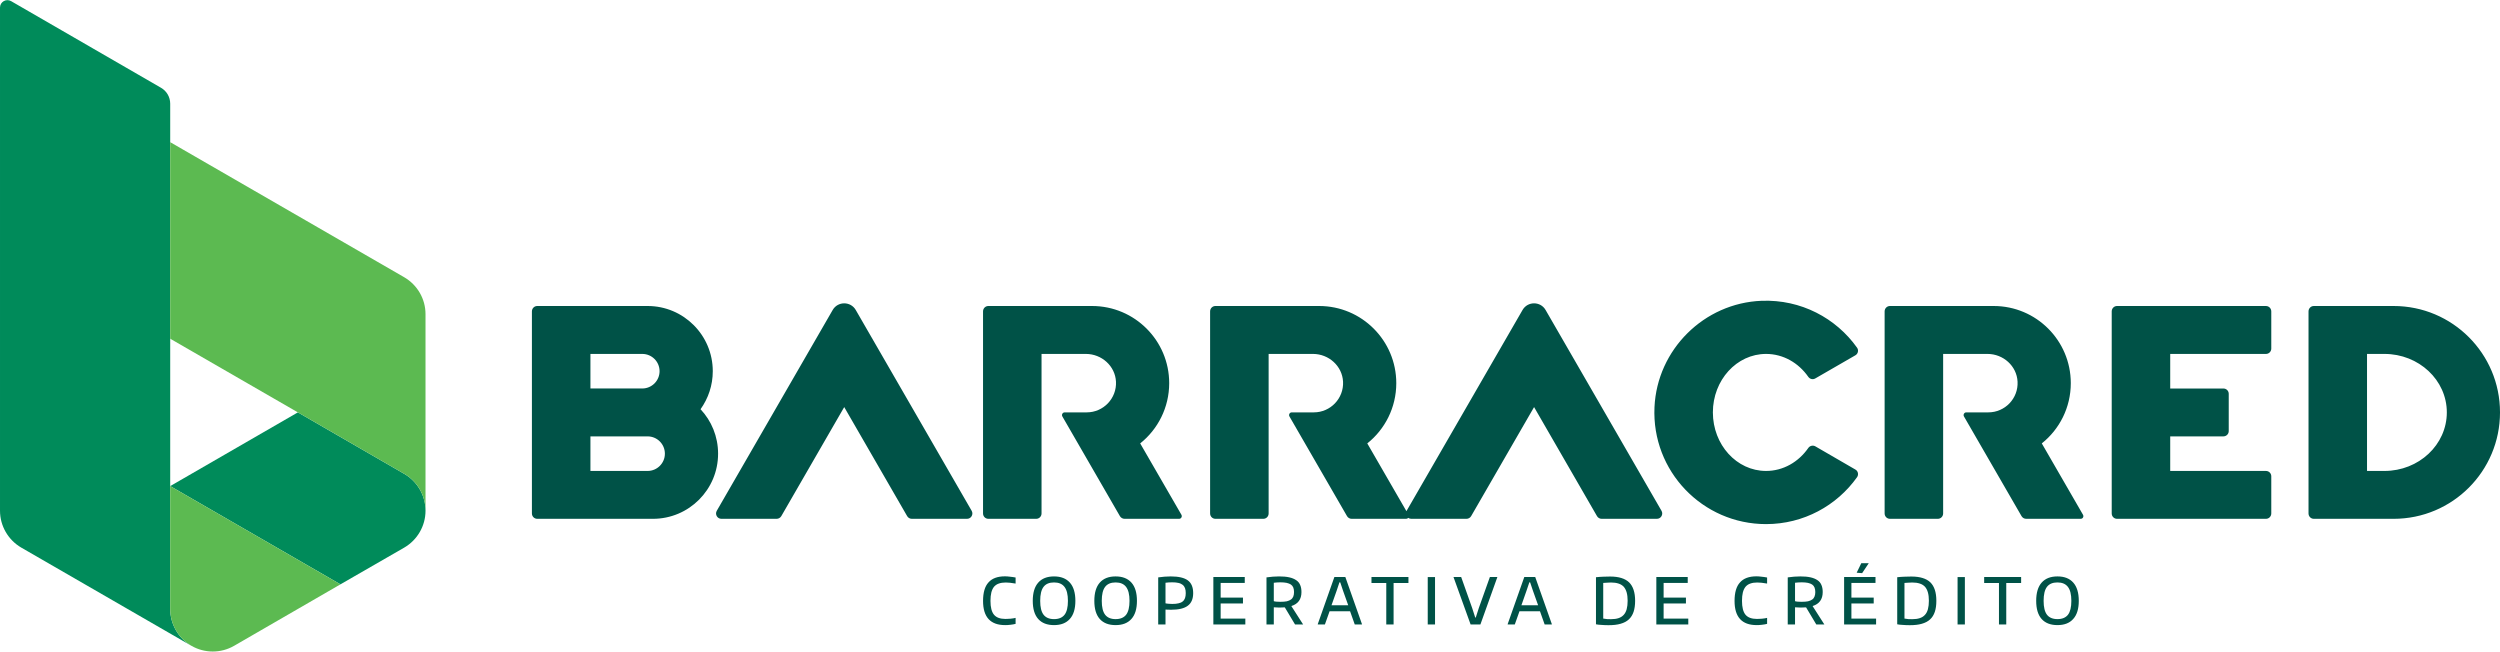 <svg clip-rule="evenodd" fill-rule="evenodd" height="391" image-rendering="optimizeQuality" shape-rendering="geometricPrecision" text-rendering="geometricPrecision" viewBox="0 0 146958000 38290000" width="1500" xmlns="http://www.w3.org/2000/svg"><g fill-rule="nonzero"><path d="m23763000 27846000-6253000-3614000-7505000 4334000v-22480000c0-388000-207000-745000-544000-937000l-8809000-5091000c-290000-167000-652000 46000-652000 377000v29578000c0 892000 477000 1717000 1250000 2168000l10006000 5775000c-774000-446000-1251000-1276000-1251000-2168000v-7222000l10006000 5775000 3752000-2160000c773000-451000 1250000-1276000 1250000-2168000 0-896000-477000-1721000-1250000-2167000z" fill="#008b5a"/><path d="m10005000 28566000v7222000c0 892000 477000 1722000 1251000 2168000 774000 445000 1728000 445000 2502000 0l6253000-3615000z" fill="#5cba51"/><path d="m25013000 18457000c0-892000-477000-1717000-1250000-2167000l-13758000-7942000v11554000l7505000 4330000 6253000 3614000c773000 446000 1250000 1271000 1250000 2167000z" fill="#5cba51"/><path d="m90854000 18212000c-300000-519000-1053000-519000-1353000 0l-6815000 11806000-12000 22000-2301000-3984000c1039000-827000 1705000-2108000 1705000-3541000 0-2504000-2030000-4536000-4534000-4536000h-6098000c-172000 0-312000 140000-312000 318000v11876000c0 176000 140000 316000 312000 316000h2816000c172000 0 312000-140000 312000-316000v-9377000h2607000c925000 0 1722000 708000 1768000 1632000 48000 986000-741000 1804000-1718000 1804000h-1298000c-121000 0-195000 135000-135000 240000l3385000 5861000c55000 94000 159000 156000 270000 156000h3208000c49000 0 91000-22000 119000-55000 49000 34000 109000 55000 176000 55000h3250000c112000 0 215000-62000 271000-156000l3701000-6412000 3700000 6412000c55000 94000 160000 156000 271000 156000h3250000c240000 0 391000-263000 270000-471000zm-40551000 0c-301000-519000-1053000-519000-1354000 0l-6815000 11806000c-120000 208000 30000 471000 271000 471000h3250000c111000 0 214000-62000 271000-156000l3700000-6412000 3701000 6412000c55000 94000 159000 156000 271000 156000h3249000c241000 0 391000-263000 271000-471000zm69720000 7844000c1039000-827000 1705000-2108000 1705000-3541000 0-2504000-2029000-4536000-4534000-4536000h-6097000c-172000 0-313000 140000-313000 318000v11876000c0 176000 141000 316000 313000 316000h2813000c174000 0 314000-140000 314000-316000v-9377000h2608000c925000 0 1721000 708000 1767000 1632000 49000 986000-740000 1804000-1717000 1804000h-1298000c-120000 0-196000 135000-136000 240000l3385000 5861000c55000 94000 159000 156000 271000 156000h3207000c121000 0 196000-128000 135000-238000zm-52999000 0c1038000-827000 1705000-2108000 1705000-3541000 0-2504000-2030000-4536000-4534000-4536000h-6097000c-173000 0-312000 140000-312000 318000v11876000c0 176000 139000 316000 312000 316000h2814000c173000 0 313000-140000 313000-316000v-9377000h2607000c926000 0 1723000 708000 1769000 1632000 48000 986000-742000 1804000-1719000 1804000h-1297000c-121000 0-197000 135000-136000 240000l3384000 5861000c57000 94000 160000 156000 272000 156000h3207000c120000 0 196000-128000 136000-238000zm66177000-8077000h-8756000c-172000 0-312000 140000-312000 318000v11876000c0 176000 140000 316000 312000 316000h8756000c172000 0 312000-140000 312000-316000v-2187000c0-172000-140000-311000-312000-311000h-5629000v-2032000h3127000c173000 0 313000-140000 313000-311000v-2193000c0-171000-140000-311000-313000-311000h-3127000v-2032000h5629000c172000 0 312000-142000 312000-311000v-2188000c0-178000-140000-318000-312000-318000zm10631000 6253000c0 1904000-1643000 3443000-3669000 3443000h-1022000v-6879000h1022000c2026000 0 3669000 1538000 3669000 3436000zm-3127000-6253000h-4690000c-173000 0-313000 140000-313000 318000v11876000c0 176000 140000 316000 313000 316000h4690000c3454000 0 6253000-2798000 6253000-6257000 0-3452000-2799000-6253000-6253000-6253000zm-102636000 9696000h-3362000v-2032000h3362000c560000 0 1015000 457000 1015000 1017000 0 558000-455000 1015000-1015000 1015000zm-3362000-6879000h3048000c561000 0 1016000 454000 1016000 1015000 0 560000-455000 1017000-1016000 1017000h-3048000zm7192000 1015000c0-2115000-1715000-3832000-3830000-3832000h-6488000c-173000 0-314000 140000-314000 318000v11876000c0 176000 141000 316000 314000 316000h6800000c2116000 0 3830000-1714000 3830000-3829000 0-1013000-391000-1930000-1031000-2613000 452000-633000 719000-1402000 719000-2236000zm67165000 5781000-2354000-1364000c-142000-78000-321000-37000-414000 98000-572000 821000-1470000 1349000-2482000 1349000-1726000 0-3126000-1539000-3126000-3443000 0-1898000 1400000-3436000 3126000-3436000 1012000 0 1910000 528000 2482000 1346000 93000 135000 272000 179000 414000 94000l2353000-1358000c160000-89000 207000-302000 99000-450000-1236000-1738000-3295000-2842000-5608000-2755000-3384000 130000-6142000 2867000-6298000 6248000-176000 3770000 2829000 6879000 6558000 6879000 2208000 0 4160000-1088000 5349000-2757000 107000-151000 60000-364000-99000-451000zm11879000 8793000c281000 0 488000-89000 620000-258000 131000-172000 197000-442000 197000-816000s-67000-643000-201000-819000c-135000-176000-340000-263000-616000-263000-279000 0-484000 87000-616000 259000-131000 171000-197000 446000-197000 823000 0 374000 66000 644000 197000 816000 132000 169000 337000 258000 616000 258000zm0 352000c-404000 0-713000-119000-928000-357000-215000-240000-322000-597000-322000-1069000s107000-831000 322000-1073000 524000-363000 928000-363000c405000 0 715000 121000 929000 363000 217000 242000 325000 601000 325000 1073000 0 468000-108000 825000-325000 1063000-214000 244000-524000 363000-929000 363000zm-3438000-2474000h-870000v-352000h2173000v352000h-874000v2437000h-429000zm-2433000 2437000h429000v-2788000h-429000zm-2666000-311000c172000 0 320000-20000 444000-61000 123000-41000 224000-103000 303000-192000 79000-82000 138000-197000 175000-331000 38000-140000 57000-307000 57000-499000s-19000-352000-57000-487000c-37000-135000-96000-250000-175000-339000-79000-82000-180000-148000-303000-185000-124000-41000-272000-62000-444000-62000-63000 0-136000 5000-217000 10000-82000 4000-162000 11000-239000 15000v2095000c84000 16000 162000 21000 232000 32000 68000 4000 144000 4000 224000 4000zm-144000 353000c-148000 0-288000-5000-421000-17000-133000-4000-239000-20000-317000-36000v-2766000c150000-16000 300000-28000 451000-32000 149000-5000 274000-9000 377000-9000 508000 0 880000 114000 1118000 340000 237000 233000 354000 592000 354000 1084000 0 254000-29000 466000-89000 649000-60000 181000-153000 332000-279000 446000-126000 119000-288000 201000-486000 258000-198000 58000-434000 83000-708000 83000zm-3122000-3084000 272000-560000h439000l-390000 585000zm-738000 253000h1845000v347000h-1416000v861000h1311000v347000h-1311000v887000h1451000v347000h-1880000zm-2493000 1456000c146000 0 269000-8000 371000-29000 102000-27000 184000-57000 246000-105000 63000-41000 109000-104000 137000-176000 30000-73000 45000-160000 45000-263000 0-105000-15000-187000-45000-266000-28000-73000-74000-130000-139000-176000-64000-40000-146000-77000-248000-98000s-224000-32000-367000-32000c-61000 0-128000 0-202000 7000-74000 4000-137000 14000-190000 18000v1084000c35000 11000 90000 23000 162000 28000 73000 4000 149000 8000 230000 8000zm257000 327000c-99000 5000-203000 12000-313000 12000-44000 0-97000 0-161000-7000-63000-5000-122000-9000-175000-9000v1010000h-429000v-2768000c256000-37000 502000-57000 738000-57000 231000 0 430000 16000 594000 53000 167000 36000 303000 93000 412000 166000 108000 71000 186000 164000 236000 284000 51000 114000 76000 254000 76000 416000 0 425000-198000 699000-595000 823000l692000 1083000h-474000zm-2905000 1043000c-866000 0-1299000-471000-1299000-1420000 0-493000 106000-857000 319000-1088000 211000-240000 534000-359000 965000-359000 87000 0 185000 5000 292000 21000 107000 11000 219000 25000 337000 48000v356000c-128000-20000-238000-37000-329000-48000-92000-9000-176000-14000-251000-14000-158000 0-293000 21000-406000 62000-114000 37000-206000 103000-279000 185000-73000 89000-126000 204000-161000 339000-33000 135000-50000 300000-50000 492000 0 379000 69000 649000 207000 816000 138000 164000 361000 247000 667000 247000 39000 0 86000 0 141000-5000 54000 0 109000-5000 165000-9000 57000-7000 111000-11000 163000-21000 51000-11000 95000-16000 133000-27000v352000c-88000 23000-188000 41000-301000 53000-114000 15000-218000 20000-313000 20000zm-5897000-2826000h1845000v347000h-1417000v861000h1312000v347000h-1312000v887000h1450000v347000h-1878000zm-2667000 2478000c173000 0 321000-20000 445000-61000 122000-41000 223000-103000 303000-192000 78000-82000 137000-197000 175000-331000 38000-140000 57000-307000 57000-499000s-19000-352000-57000-487000-97000-250000-175000-339000c-80000-82000-181000-148000-303000-185000-124000-41000-272000-62000-445000-62000-62000 0-135000 5000-217000 10000-81000 4000-161000 11000-238000 15000v2095000c84000 16000 161000 21000 231000 32000 69000 4000 144000 4000 224000 4000zm-143000 353000c-148000 0-289000-5000-422000-17000-133000-4000-239000-20000-316000-36000v-2766000c151000-16000 300000-28000 450000-32000 149000-5000 276000-9000 379000-9000 507000 0 878000 114000 1116000 340000 237000 233000 356000 592000 356000 1084000 0 254000-30000 466000-90000 649000-61000 181000-154000 332000-279000 446000-126000 119000-287000 201000-486000 258000-199000 58000-434000 83000-708000 83000zm-4139000-1171000-301000-845000-170000-504000h-45000l-170000 504000-297000 845000zm-1789000 1104000 976000-2764000h643000l975000 2764000v25000h-421000l-275000-777000h-1205000l-275000 777000h-418000zm-3186000-2764000h452000l647000 1825000 178000 555000h33000l178000-555000 651000-1825000h441000l-998000 2789000h-576000zm-1514000 2789000h429000v-2788000h-429000zm-2437000-2437000h-870000v-352000h2173000v352000h-873000v2437000h-430000zm-2237000 1308000-301000-845000-169000-504000h-46000l-168000 504000-299000 845000zm-1789000 1104000 975000-2764000h645000l975000 2764000v25000h-422000l-275000-777000h-1204000l-276000 777000h-418000zm-2195000-1308000c145000 0 269000-8000 371000-29000 102000-27000 183000-57000 246000-105000 63000-41000 108000-104000 138000-176000 29000-73000 43000-160000 43000-263000 0-105000-14000-187000-43000-266000-30000-73000-76000-130000-140000-176000-64000-40000-147000-77000-248000-98000-103000-21000-224000-32000-367000-32000-60000 0-128000 0-202000 7000-74000 4000-138000 14000-189000 18000v1084000c34000 11000 88000 23000 161000 28000 73000 4000 149000 8000 230000 8000zm256000 327000c-98000 5000-203000 12000-313000 12000-43000 0-96000 0-161000-7000-62000-5000-122000-9000-173000-9000v1010000h-430000v-2768000c255000-37000 502000-57000 738000-57000 231000 0 429000 16000 595000 53000 165000 36000 303000 93000 410000 166000 108000 71000 188000 164000 237000 284000 51000 114000 76000 254000 76000 416000 0 425000-198000 699000-595000 823000l693000 1083000h-475000zm-4200000-1783000h1846000v347000h-1417000v861000h1312000v347000h-1312000v887000h1451000v347000h-1880000zm-2421000 1582000c146000 0 269000-11000 370000-36000 102000-21000 185000-57000 248000-110000 63000-50000 108000-119000 137000-197000 29000-82000 43000-180000 43000-295000 0-114000-14000-207000-43000-290000-29000-77000-76000-146000-140000-196000-63000-48000-145000-90000-246000-111000-100000-25000-223000-36000-369000-36000-65000 0-135000 0-207000 7000-73000 4000-134000 14000-185000 18000v1210000c43000 9000 102000 21000 177000 25000 76000 7000 147000 11000 215000 11000zm-821000-1561000c258000-37000 504000-57000 738000-57000 460000 0 794000 78000 1004000 233000s314000 405000 314000 747000c0 337000-104000 586000-314000 741000-210000 161000-538000 238000-985000 238000-50000 0-103000 0-157000-4000-53000 0-110000 0-171000-5000v875000h-429000zm-2505000 2453000c281000 0 488000-89000 620000-258000 131000-172000 198000-442000 198000-816000s-67000-643000-201000-819000-340000-263000-617000-263000c-278000 0-483000 87000-615000 259000-132000 171000-198000 446000-198000 823000 0 374000 66000 644000 198000 816000 132000 169000 337000 258000 615000 258000zm0 352000c-404000 0-713000-119000-928000-357000-215000-240000-322000-597000-322000-1069000s107000-831000 322000-1073000 524000-363000 928000-363000c405000 0 715000 121000 931000 363000s324000 601000 324000 1073000c0 468000-108000 825000-324000 1063000-216000 244000-526000 363000-931000 363000zm-3619000-352000c282000 0 488000-89000 619000-258000 133000-172000 198000-442000 198000-816000s-67000-643000-201000-819000-339000-263000-616000-263000c-279000 0-483000 87000-615000 259000-132000 171000-198000 446000-198000 823000 0 374000 66000 644000 198000 816000 132000 169000 336000 258000 615000 258000zm0 352000c-403000 0-714000-119000-927000-357000-216000-240000-323000-597000-323000-1069000s107000-831000 323000-1073000c213000-242000 524000-363000 927000-363000 404000 0 714000 121000 930000 363000 217000 242000 325000 601000 325000 1073000 0 468000-108000 825000-325000 1063000-216000 244000-526000 363000-930000 363000zm-2874000 0c-866000 0-1298000-471000-1298000-1420000 0-493000 106000-857000 318000-1088000 212000-240000 534000-359000 966000-359000 87000 0 184000 5000 292000 21000 106000 11000 219000 25000 337000 48000v356000c-129000-20000-238000-37000-330000-48000-92000-9000-175000-14000-250000-14000-158000 0-294000 21000-408000 62000-112000 37000-204000 103000-278000 185000-73000 89000-126000 204000-160000 339000-33000 135000-51000 300000-51000 492000 0 379000 69000 649000 208000 816000 138000 164000 359000 247000 666000 247000 40000 0 87000 0 141000-5000 54000 0 110000-5000 166000-9000 56000-7000 111000-11000 163000-21000 50000-11000 95000-16000 133000-27000v352000c-88000 23000-189000 41000-301000 53000-114000 15000-218000 20000-314000 20000z" fill="#005247"/></g></svg>